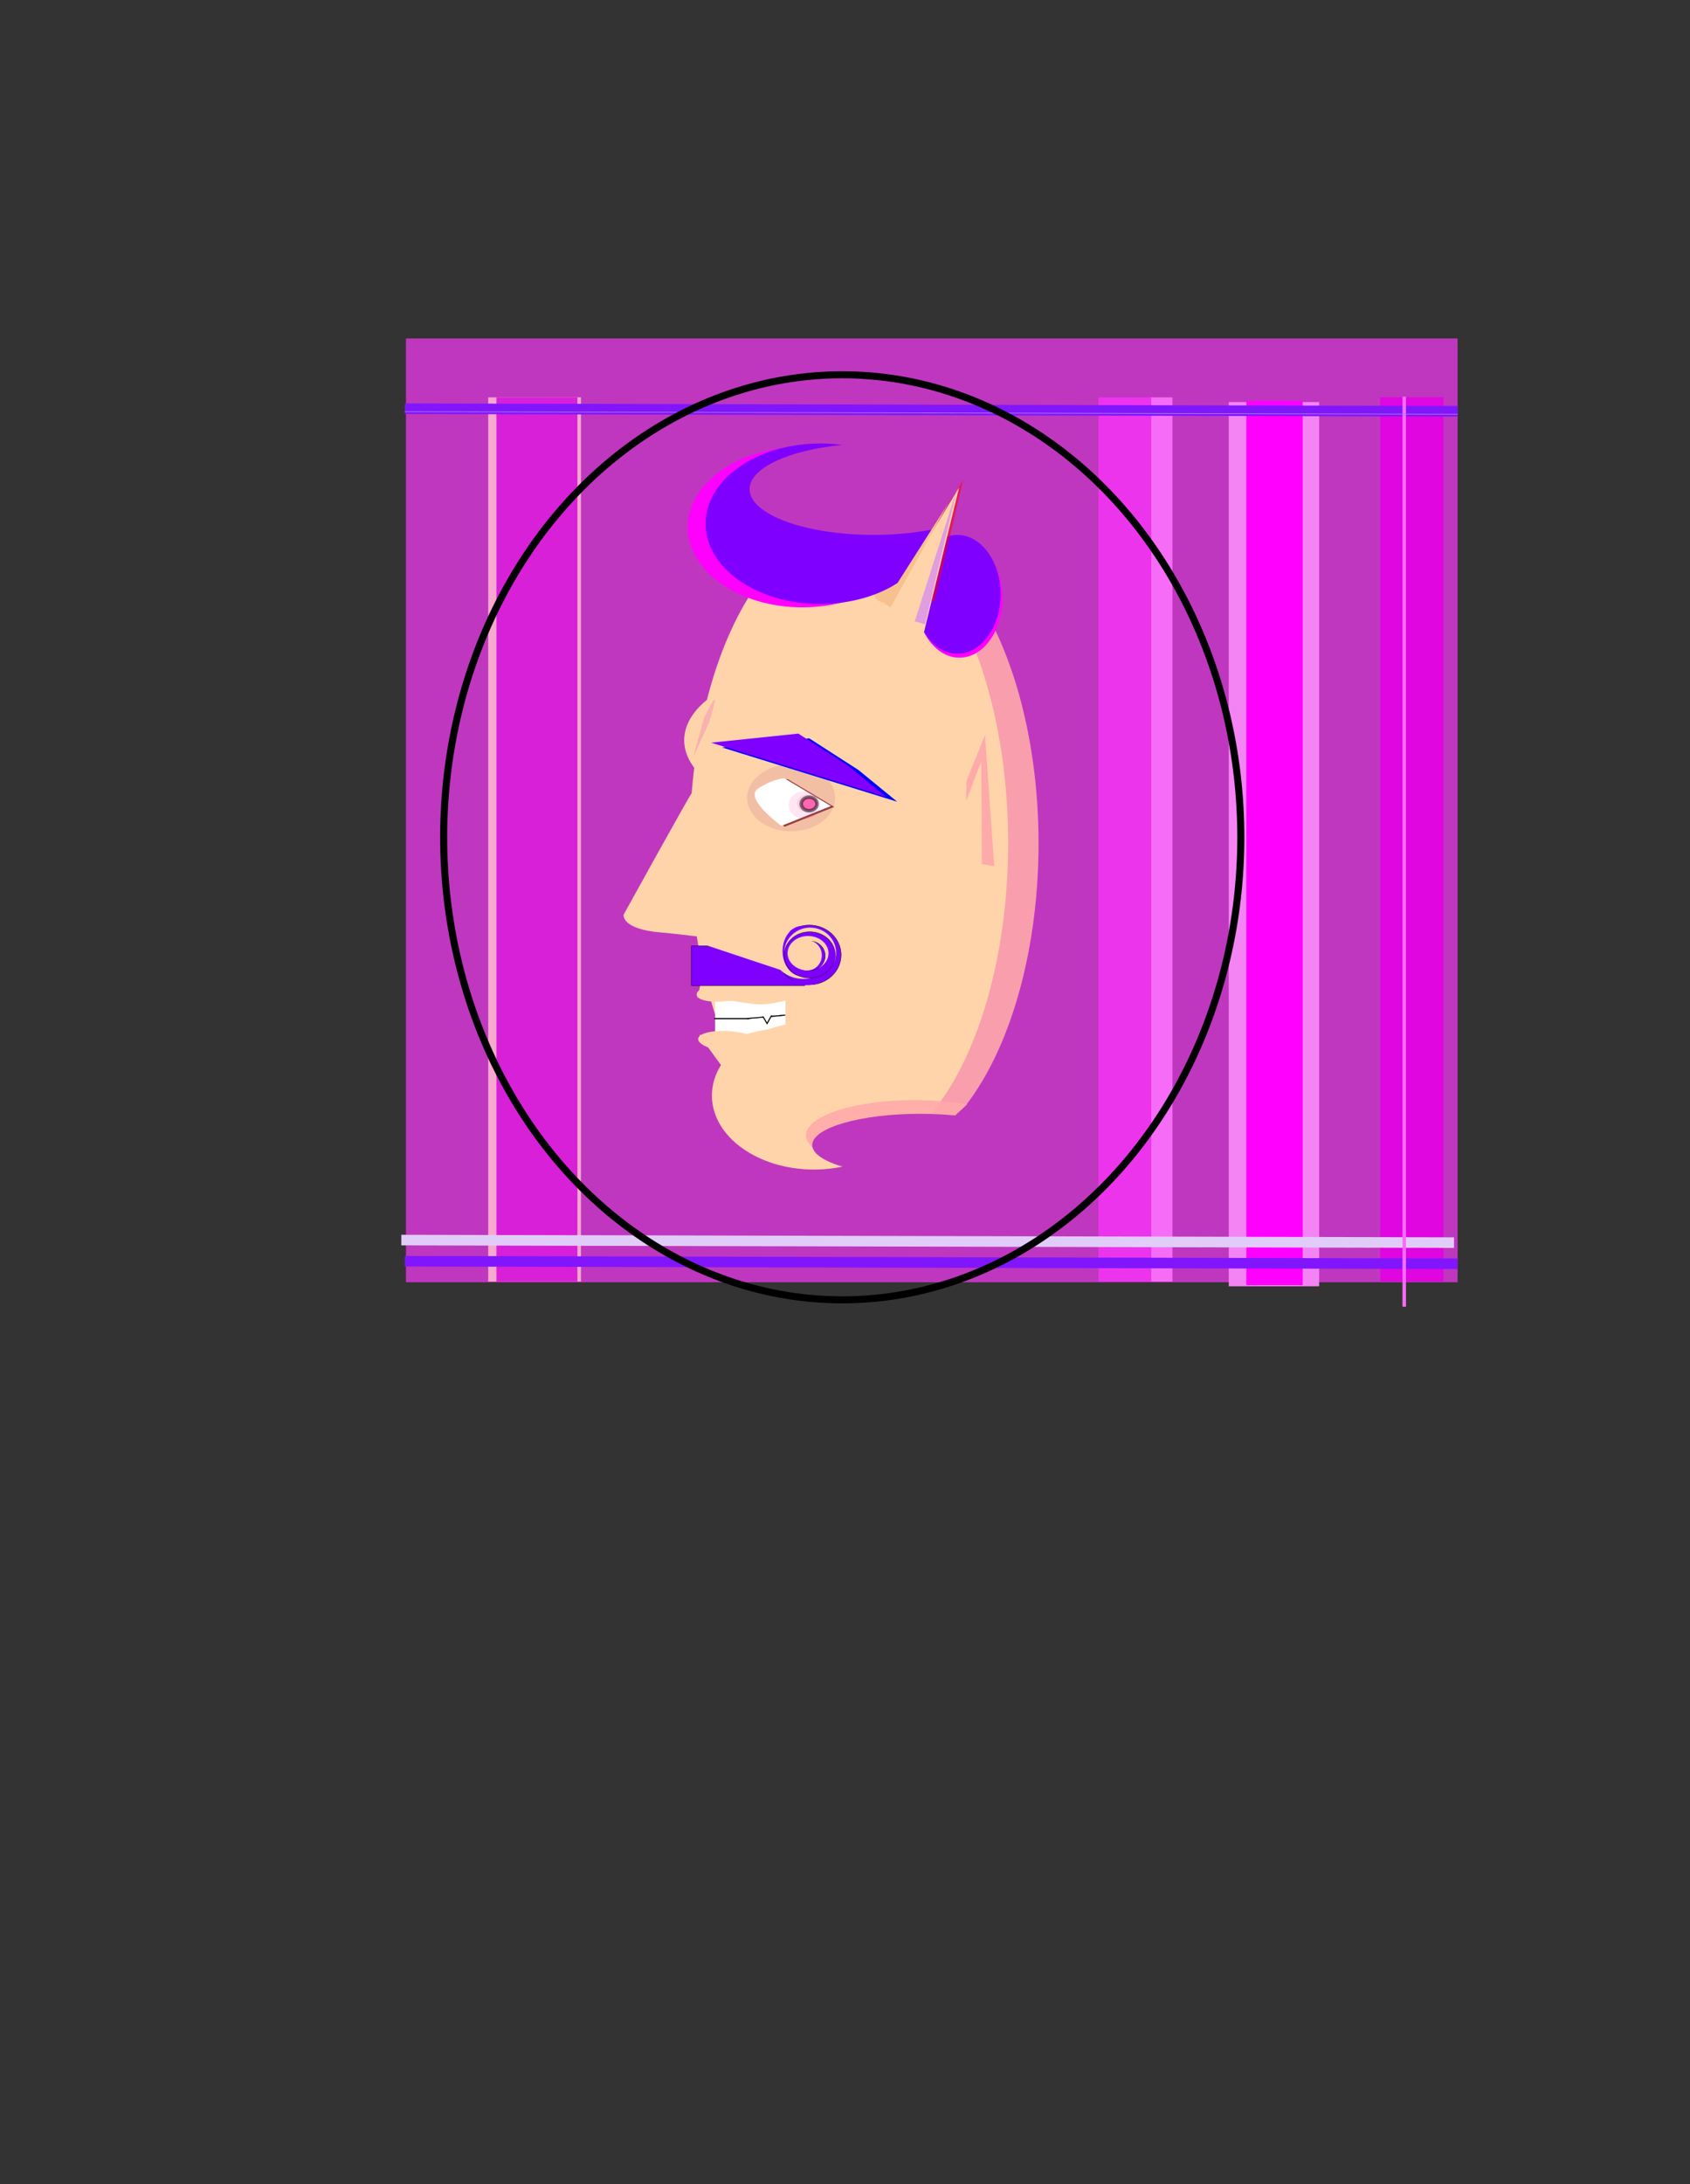 <svg width="480" height="620" xmlns="http://www.w3.org/2000/svg" xmlns:svg="http://www.w3.org/2000/svg">
 <rect width="100%" height="100%" fill="#333333" stroke="none"/>
 <!-- Created with SVG-edit - http://svg-edit.googlecode.com/ -->
 <g>
  <title>Layer 1</title>
  <rect stroke="#000000" id="svg_6" height="267.905" width="298.688" y="96.082" x="115.309" stroke-linecap="null" stroke-linejoin="null" stroke-dasharray="null" stroke-width="0" fill="#bf37bf"/>
  <rect stroke="#000000" id="svg_48" height="251" width="25.667" y="114.133" x="349" stroke-linecap="null" stroke-linejoin="null" stroke-dasharray="null" stroke-width="0" fill="#f484f4"/>
  <rect stroke="#000000" id="svg_44" height="251" width="18" y="112.8" x="392" stroke-linecap="null" stroke-linejoin="null" stroke-dasharray="null" stroke-width="0" fill="#e006e0"/>
  <rect stroke="#000000" id="svg_49" height="251" width="6.333" y="112.8" x="326.667" stroke-linecap="null" stroke-linejoin="null" stroke-dasharray="null" stroke-width="0" fill="#f76cf7"/>
  <rect stroke="#000000" id="svg_43" height="251" width="15" y="112.8" x="312" stroke-linecap="null" stroke-linejoin="null" stroke-dasharray="null" stroke-width="0" fill="#ed34ed"/>
  <rect stroke="#000000" id="svg_42" height="251" width="16" y="113.8" x="354" stroke-linecap="null" stroke-linejoin="null" stroke-dasharray="null" stroke-width="0" fill="#ff00ff"/>
  <ellipse stroke="#000000" fill="#ffaaaa" stroke-width="0" cx="247.971" cy="239.433" rx="47.003" ry="89.778" id="svg_126" opacity="0.9"/>
  <rect stroke="#000000" id="svg_46" height="251" width="26.333" y="112.8" x="138.667" stroke-linecap="null" stroke-linejoin="null" stroke-dasharray="null" stroke-width="0" fill="#f7a8ce"/>
  <ellipse stroke="#000000" fill="#ffd4aa" stroke-width="0" cx="241.114" cy="239.279" id="svg_1" rx="45.226" ry="89.778"/>
  <rect fill="#ffffff" stroke-width="0" stroke-dasharray="null" stroke-linejoin="null" stroke-linecap="null" x="203.096" y="283.054" width="20" height="17" id="svg_14" stroke="#000000"/>
  <path fill="#ffd4aa" stroke="#000000" stroke-width="0" stroke-dasharray="null" stroke-linejoin="null" stroke-linecap="null" opacity="0.5" d="m225.016,275.493c0,0 3.797,5.062 6.328,4.43c2.531,-0.633 7.277,0 7.226,-0.22c-0.052,-0.22 5.43,-4.21 5.379,-4.43" id="svg_8"/>
  <path stroke="#000000" id="svg_4" d="m198.419,259.3c0,0 3.56,13.544 1.78,16.731c-1.78,3.187 -1.78,7.967 -2.195,7.188c-0.415,-0.779 11.095,1.576 10.679,0.797" stroke-linecap="null" stroke-linejoin="null" stroke-dasharray="null" stroke-width="0" fill="#ffd4aa"/>
  <path stroke="#000000" transform="rotate(174.209 207.393,305.414) " id="svg_5" d="m200.45,292.976c0,0 5.019,13.544 2.51,16.731c-2.51,3.187 -2.51,7.967 -3.095,7.188c-0.586,-0.779 15.643,1.576 15.057,0.797" stroke-linecap="null" stroke-linejoin="null" stroke-dasharray="null" stroke-width="0" fill="#ffd4aa"/>
  <ellipse stroke="#000000" ry="21" rx="29" id="svg_10" cy="311" cx="231.2" stroke-linecap="null" stroke-linejoin="null" stroke-dasharray="null" stroke-width="0" fill="#ffd4aa"/>
  <ellipse stroke="#000000" fill="#ffd4aa" stroke-width="0" cx="238.857" cy="210.136" rx="44.531" ry="22.125" id="svg_7"/>
  <ellipse stroke="#000000" opacity="0.1" ry="9.5" rx="12.5" id="svg_11" cy="226.5" cx="224.7" stroke-linecap="null" stroke-linejoin="null" stroke-dasharray="null" stroke-width="0" fill="#7f007f"/>
  <path d="m223.715,221.163l13.237,7.887l-14.062,5.625c0,0 -10.987,-7.887 -6.487,-10.7c4.5,-2.812 7.312,-2.812 7.312,-2.812z" stroke-linecap="null" stroke-linejoin="null" stroke-dasharray="null" stroke-width="0" stroke="#000000" fill="#964040" id="svg_134"/>
  <path id="svg_3" d="m222.763,220.925l13.237,7.887l-14.062,5.625c0,0 -10.987,-7.887 -6.487,-10.7c4.5,-2.812 7.312,-2.812 7.312,-2.812z" stroke-linecap="null" stroke-linejoin="null" stroke-dasharray="null" stroke-width="0" stroke="#000000" fill="#ffffff"/>
  <path stroke="#000000" d="m205.033,212.158l24.8,-2.571l14,9l11,9l-49.8,-15.429z" stroke-linecap="null" stroke-linejoin="null" stroke-dasharray="null" stroke-width="0" fill="#0000ff" id="svg_79"/>
  <path stroke="#000000" id="svg_12" d="m201.953,210.819l24.8,-2.571l14,9l11,9l-49.8,-15.429z" stroke-linecap="null" stroke-linejoin="null" stroke-dasharray="null" stroke-width="0" fill="#7f00ff"/>
  <ellipse fill="#000000" stroke-width="0" stroke-dasharray="null" stroke-linejoin="null" stroke-linecap="null" cx="222.2" cy="225.8" id="svg_23" ry="2" stroke="#000000"/>
  <ellipse fill="#ffd4aa" stroke-width="0" stroke-dasharray="null" stroke-linejoin="null" stroke-linecap="null" cx="215.516" cy="282.47" id="svg_24" rx="10.085" ry="2.373" stroke="#000000"/>
  <ellipse fill="#ffd4aa" stroke-width="0" stroke-dasharray="null" stroke-linejoin="null" stroke-linecap="null" cx="215.754" cy="295.047" rx="10.085" ry="2.373" stroke="#000000" id="svg_25" transform="rotate(-12.225 215.754,295.047) "/>
  <ellipse fill="#ffd4aa" stroke-width="0" stroke-dasharray="null" stroke-linejoin="null" stroke-linecap="null" cx="206.824" cy="281.181" rx="9.035" ry="2.924" transform="rotate(-8.137 206.824,281.181) " id="svg_26" stroke="#000000"/>
  <ellipse fill="#ffd4aa" stroke-width="0" stroke-dasharray="null" stroke-linejoin="null" stroke-linecap="null" cx="207.298" cy="295.657" rx="9.035" ry="2.924" transform="rotate(4.892 207.298,295.657) " stroke="#000000" id="svg_27"/>
  <path stroke="#000000" id="svg_2" d="m177.122,259.645c0,0 -0.786,4.113 10.616,5.062c11.403,0.949 23.985,3.797 20.446,-1.582c-3.539,-5.379 -6.291,-9.809 -7.471,-20.883c-1.18,-11.074 -3.932,-17.086 -4.153,-17.242c-0.221,-0.156 -19.439,34.645 -19.439,34.645z" stroke-linecap="null" stroke-linejoin="null" stroke-dasharray="null" stroke-width="0" fill="#ffd4aa"/>
  <ellipse fill="#ffaaaa" stroke-width="0" stroke-dasharray="null" stroke-linejoin="null" stroke-linecap="null" cx="259.828" cy="322.288" rx="30.917" ry="10.006" id="svg_127" opacity="0.9" stroke="#000000"/>
  <ellipse stroke="#000000" fill="#bf37bf" stroke-width="0" stroke-dasharray="null" stroke-linejoin="null" stroke-linecap="null" cx="261.346" cy="325.038" rx="30.649" ry="8.863" id="svg_59"/>
  <ellipse fill="#ffd4aa" stroke-width="0" stroke-dasharray="null" stroke-linejoin="null" stroke-linecap="null" cx="216.042" cy="281.302" rx="8.678" ry="3.81" stroke="#000000" id="svg_64"/>
  <polygon id="svg_70" fill="#7f007f"/>
  <polygon id="svg_71" fill="#7f007f"/>
  <rect fill="#7f00ff" stroke-width="0.1" stroke-dasharray="null" stroke-linejoin="null" stroke-linecap="null" x="196.386" y="268.49" width="32.171" height="11.288" id="svg_91" stroke="#000000"/>
  <path fill="#ffd4aa" stroke-width="0" stroke-dasharray="null" stroke-linejoin="null" stroke-linecap="null" d="m199.058,281.088l15.302,-30.817l15.302,30.817l-30.603,0z" id="svg_92" transform="rotate(-98.007 214.359,265.68) " stroke="#000000"/>
  <ellipse fill="#ff007f" stroke="#000000" stroke-width="0" stroke-dasharray="null" stroke-linejoin="null" stroke-linecap="null" cx="228.504" cy="228.567" id="svg_94" rx="4.515" ry="3.951" opacity="0.1"/>
  <ellipse fill="#7f00ff" stroke="#000000" stroke-width="0.1" stroke-dasharray="null" stroke-linejoin="null" stroke-linecap="null" cx="229.862" cy="271.074" id="svg_95" rx="9.031" ry="8.466"/>
  <ellipse fill="#ffd4aa" stroke-width="0" stroke-dasharray="null" stroke-linejoin="null" stroke-linecap="null" cx="228.196" cy="270.717" rx="8.554" ry="7.157" id="svg_96" stroke="#000000"/>
  <ellipse fill="#7f00ff" stroke-width="0" stroke-dasharray="null" stroke-linejoin="null" stroke-linecap="null" cx="227.839" cy="270.003" rx="5.578" ry="7.157" id="svg_97" stroke="#000000"/>
  <ellipse fill="#ffd4aa" stroke-width="0" stroke-dasharray="null" stroke-linejoin="null" stroke-linecap="null" cx="229.743" cy="270.598" rx="6.292" ry="7.037" id="svg_98" stroke="#000000"/>
  <ellipse fill="#ffd4aa" stroke-width="0" stroke-dasharray="null" stroke-linejoin="null" stroke-linecap="null" cx="230.101" cy="270.479" rx="7.364" ry="7.157" stroke="#000000" id="svg_99"/>
  <ellipse fill="#7f00ff" stroke-width="0.1" stroke-dasharray="null" stroke-linejoin="null" stroke-linecap="null" cx="229.982" cy="271.074" rx="7.245" ry="6.561" id="svg_100" stroke="#000000"/>
  <ellipse fill="#ffd4aa" stroke-width="0" stroke-dasharray="null" stroke-linejoin="null" stroke-linecap="null" cx="229.505" cy="270.598" rx="5.816" ry="4.894" id="svg_101" stroke="#000000"/>
  <ellipse fill="#7f00ff" stroke-width="0.1" stroke-dasharray="null" stroke-linejoin="null" stroke-linecap="null" cx="229.982" cy="271.312" rx="4.387" ry="4.18" id="svg_102" stroke="#000000"/>
  <ellipse fill="#ffd4aa" stroke-width="0" stroke-dasharray="null" stroke-linejoin="null" stroke-linecap="null" cx="229.267" cy="271.193" rx="4.149" ry="4.299" id="svg_103" stroke="#000000"/>
  <ellipse fill="#ff007f" stroke-width="0" stroke-dasharray="null" stroke-linejoin="null" stroke-linecap="null" cx="229.219" cy="228.091" rx="2.848" ry="2.522" opacity="0.1" id="svg_105" stroke="#000000"/>
  <ellipse fill="#ff007f" stroke-dasharray="null" stroke-linejoin="null" stroke-linecap="null" cx="229.814" cy="228.21" rx="2.253" ry="1.927" opacity="0.5" id="svg_106" stroke="#000000"/>
  <ellipse fill="#7f00ff" stroke-width="0" stroke-dasharray="null" stroke-linejoin="null" stroke-linecap="null" cx="228.23" cy="278.942" id="svg_118" rx="4.152" ry="0.737" stroke="#000000"/>
  <ellipse stroke="#000000" fill="#f7c18f" stroke-width="0" stroke-dasharray="null" stroke-linejoin="null" stroke-linecap="null" cx="251.788" cy="168.433" id="svg_136" rx="3.582" ry="2.742"/>
  <ellipse ry="22.784" rx="32.568" cy="149.626" cx="227.904" stroke-linecap="null" stroke-linejoin="null" stroke-dasharray="null" stroke-width="0" fill="#ff00ff" stroke="#000000" id="svg_129"/>
  <ellipse ry="22.784" rx="32.568" cy="148.674" cx="232.984" stroke-linecap="null" stroke-linejoin="null" stroke-dasharray="null" stroke-width="0" fill="#7f00ff" id="svg_119" stroke="#000000"/>
  <ellipse ry="12.973" rx="35.243" cy="138.863" cx="248.146" stroke-linecap="null" stroke-linejoin="null" stroke-dasharray="null" stroke-width="0" fill="#bf37bf" id="svg_120" stroke="#000000"/>
  <ellipse ry="16.858" rx="12.249" cy="169.839" cx="272.492" stroke-linecap="null" stroke-linejoin="null" stroke-dasharray="null" stroke-width="0" fill="#ff00ff" stroke="#000000" id="svg_130"/>
  <ellipse ry="16.858" rx="12.249" cy="168.71" cx="271.928" stroke-linecap="null" stroke-linejoin="null" stroke-dasharray="null" stroke-width="0" fill="#7f00ff" id="svg_122" stroke="#000000"/>
  <path fill="#ff0000" stroke-width="0" stroke-dasharray="null" stroke-linejoin="null" stroke-linecap="null" d="m261.159,170.072l5.703,-35.155l5.703,35.155l-11.406,0z" transform="rotate(22.459 266.862,152.495) " id="svg_131" opacity="0.5" stroke="#000000"/>
  <path fill="#ffd4aa" stroke-width="0" stroke-dasharray="null" stroke-linejoin="null" stroke-linecap="null" d="m254.445,188.3l8.05,-51.875l8.05,51.875l-16.101,0z" id="svg_117" transform="rotate(22.459 262.495,162.363) " stroke="#000000"/>
  <path stroke="#000000" fill="#e09de0" stroke-width="0" stroke-dasharray="null" stroke-linejoin="null" stroke-linecap="null" d="m265.036,177.515l1.524,-39.523l1.524,39.523l-3.047,0l0,0z" id="svg_132" transform="rotate(15.479 266.559,157.753) "/>
  <ellipse fill="#e09de0" stroke-width="0" stroke-dasharray="null" stroke-linejoin="null" stroke-linecap="null" cx="263.269" cy="169.774" id="svg_133" rx="1.372" ry="0.635" transform="rotate(15.624 263.269,169.774) " stroke="#000000"/>
  <path stroke="#000000" fill="#f7c18f" stroke-width="0" stroke-dasharray="null" stroke-linejoin="null" stroke-linecap="null" d="m259.679,174.255l1.024,-33.785l1.024,33.785l-2.049,0l0,0z" transform="rotate(30.759 260.704,157.362) " id="svg_135"/>
  <path transform="rotate(8.954 276.93,226.615) " stroke="#000000" id="svg_9" d="m268.539,244.791l8.391,-36.352l8.391,36.352l-16.782,0z" stroke-linecap="null" stroke-linejoin="null" stroke-dasharray="null" stroke-width="0" fill="#ffaaaa"/>
  <ellipse ry="8.438" id="svg_15" cy="262.647" cx="281.316" opacity="0.5" stroke-linecap="null" stroke-linejoin="null" stroke-dasharray="null" stroke-width="0" stroke="#000000" fill="#ffaaaa"/>
  <path stroke="#ef7373" transform="rotate(9.013 271.443,232.961) " id="svg_17" d="m265.418,252.343l6.024,-38.763l6.024,38.763l-12.049,0z" stroke-linecap="null" stroke-linejoin="null" stroke-dasharray="null" stroke-width="0" fill="#ffd4aa"/>
  <path stroke="#ef7373" id="svg_19" transform="rotate(10.263 274.888,237.226) " d="m266.869,258.623l8.019,-42.794l8.019,42.794l-16.038,0z" stroke-linecap="null" stroke-linejoin="null" stroke-dasharray="null" stroke-width="0" fill="#ffd4aa"/>
  <rect stroke="#000000" transform="rotate(47.324 284.576,318.267) " id="svg_20" height="21.395" width="20.399" y="307.57" x="274.376" stroke-linecap="null" stroke-linejoin="null" stroke-dasharray="null" stroke-width="0" fill="#bf37bf"/>
  <path stroke="#000000" transform="rotate(109.004 199.878,206.736) " id="svg_21" d="m197.925,205.848l10.674,1.036l-11.34,0.739c0,0 -8.86,-1.036 -5.231,-1.406c3.629,-0.37 5.897,-0.37 5.897,-0.37z" stroke-linecap="null" stroke-linejoin="null" stroke-dasharray="null" stroke-width="0" fill="#f9b1b1"/>
  <rect stroke="#000000" id="svg_29" height="0.3" width="9.811" y="289.005" x="202.91" stroke-linecap="null" stroke-linejoin="null" stroke-dasharray="null" stroke-width="0.05" fill="#000000"/>
  <rect stroke="#000000" transform="rotate(-5.08 217.61,288.65) " id="svg_31" height="0.262" width="10.787" y="288.519" x="212.216" stroke-linecap="null" stroke-linejoin="null" stroke-dasharray="null" stroke-width="0.05" fill="#000000"/>
  <path transform="rotate(179.163 217.849,289.245) " id="svg_30" d="m216.348,290.559l1.502,-2.628l1.502,2.628l-3.003,0z" stroke-linecap="null" stroke-linejoin="null" stroke-dasharray="null" stroke-width="0.3" stroke="#000000" fill="#ffffff"/>
  <path stroke="#000000" id="svg_32" transform="rotate(-6.533 217.866,287.049) " d="m214.612,288.363l3.254,-2.628l3.254,2.628l-6.507,0z" stroke-linecap="null" stroke-linejoin="null" stroke-dasharray="null" stroke-width="0" fill="#ffffff"/>
  <rect id="svg_38" stroke="#000000" height="251" width="23" y="112.8" x="141" stroke-linecap="null" stroke-linejoin="null" stroke-dasharray="null" stroke-width="0" fill="#d820d8"/>
  <rect stroke="#000000" transform="rotate(90.139 263.475,352.381) " id="svg_39" height="298.99" width="3" y="202.886" x="261.975" stroke-linecap="null" stroke-linejoin="null" stroke-dasharray="null" stroke-width="0" fill="#e1ccf9"/>
  <rect id="svg_40" stroke="#000000" transform="rotate(90.139 264.475,358.381) " height="298.99" width="3" y="208.886" x="262.975" stroke-linecap="null" stroke-linejoin="null" stroke-dasharray="null" stroke-width="0" fill="#8116fc"/>
  <rect id="svg_41" stroke="#000000" transform="rotate(90.139 264.475,116.381) " height="298.99" width="3" y="-33.114" x="262.975" stroke-linecap="null" stroke-linejoin="null" stroke-dasharray="null" stroke-width="0" fill="#8116fc"/>
  <rect stroke="#000000" id="svg_50" height="258.312" width="1" y="112.607" x="398.333" stroke-linecap="null" stroke-linejoin="null" stroke-dasharray="null" stroke-width="0" fill="#f76cf7"/>
  <rect stroke="#000000" id="svg_51" transform="rotate(90.139 264.469,117.224) " height="298.99" width="0.188" y="-32.27" x="264.375" stroke-linecap="null" stroke-linejoin="null" stroke-dasharray="null" stroke-width="0" fill="#af7fe2"/>
  <ellipse stroke="#000000" ry="131.303" rx="113.206" id="svg_52" cy="237.684" cx="239.215" stroke-linecap="null" stroke-linejoin="null" stroke-dasharray="null" stroke-width="2" fill="none"/>
 </g>
</svg>
